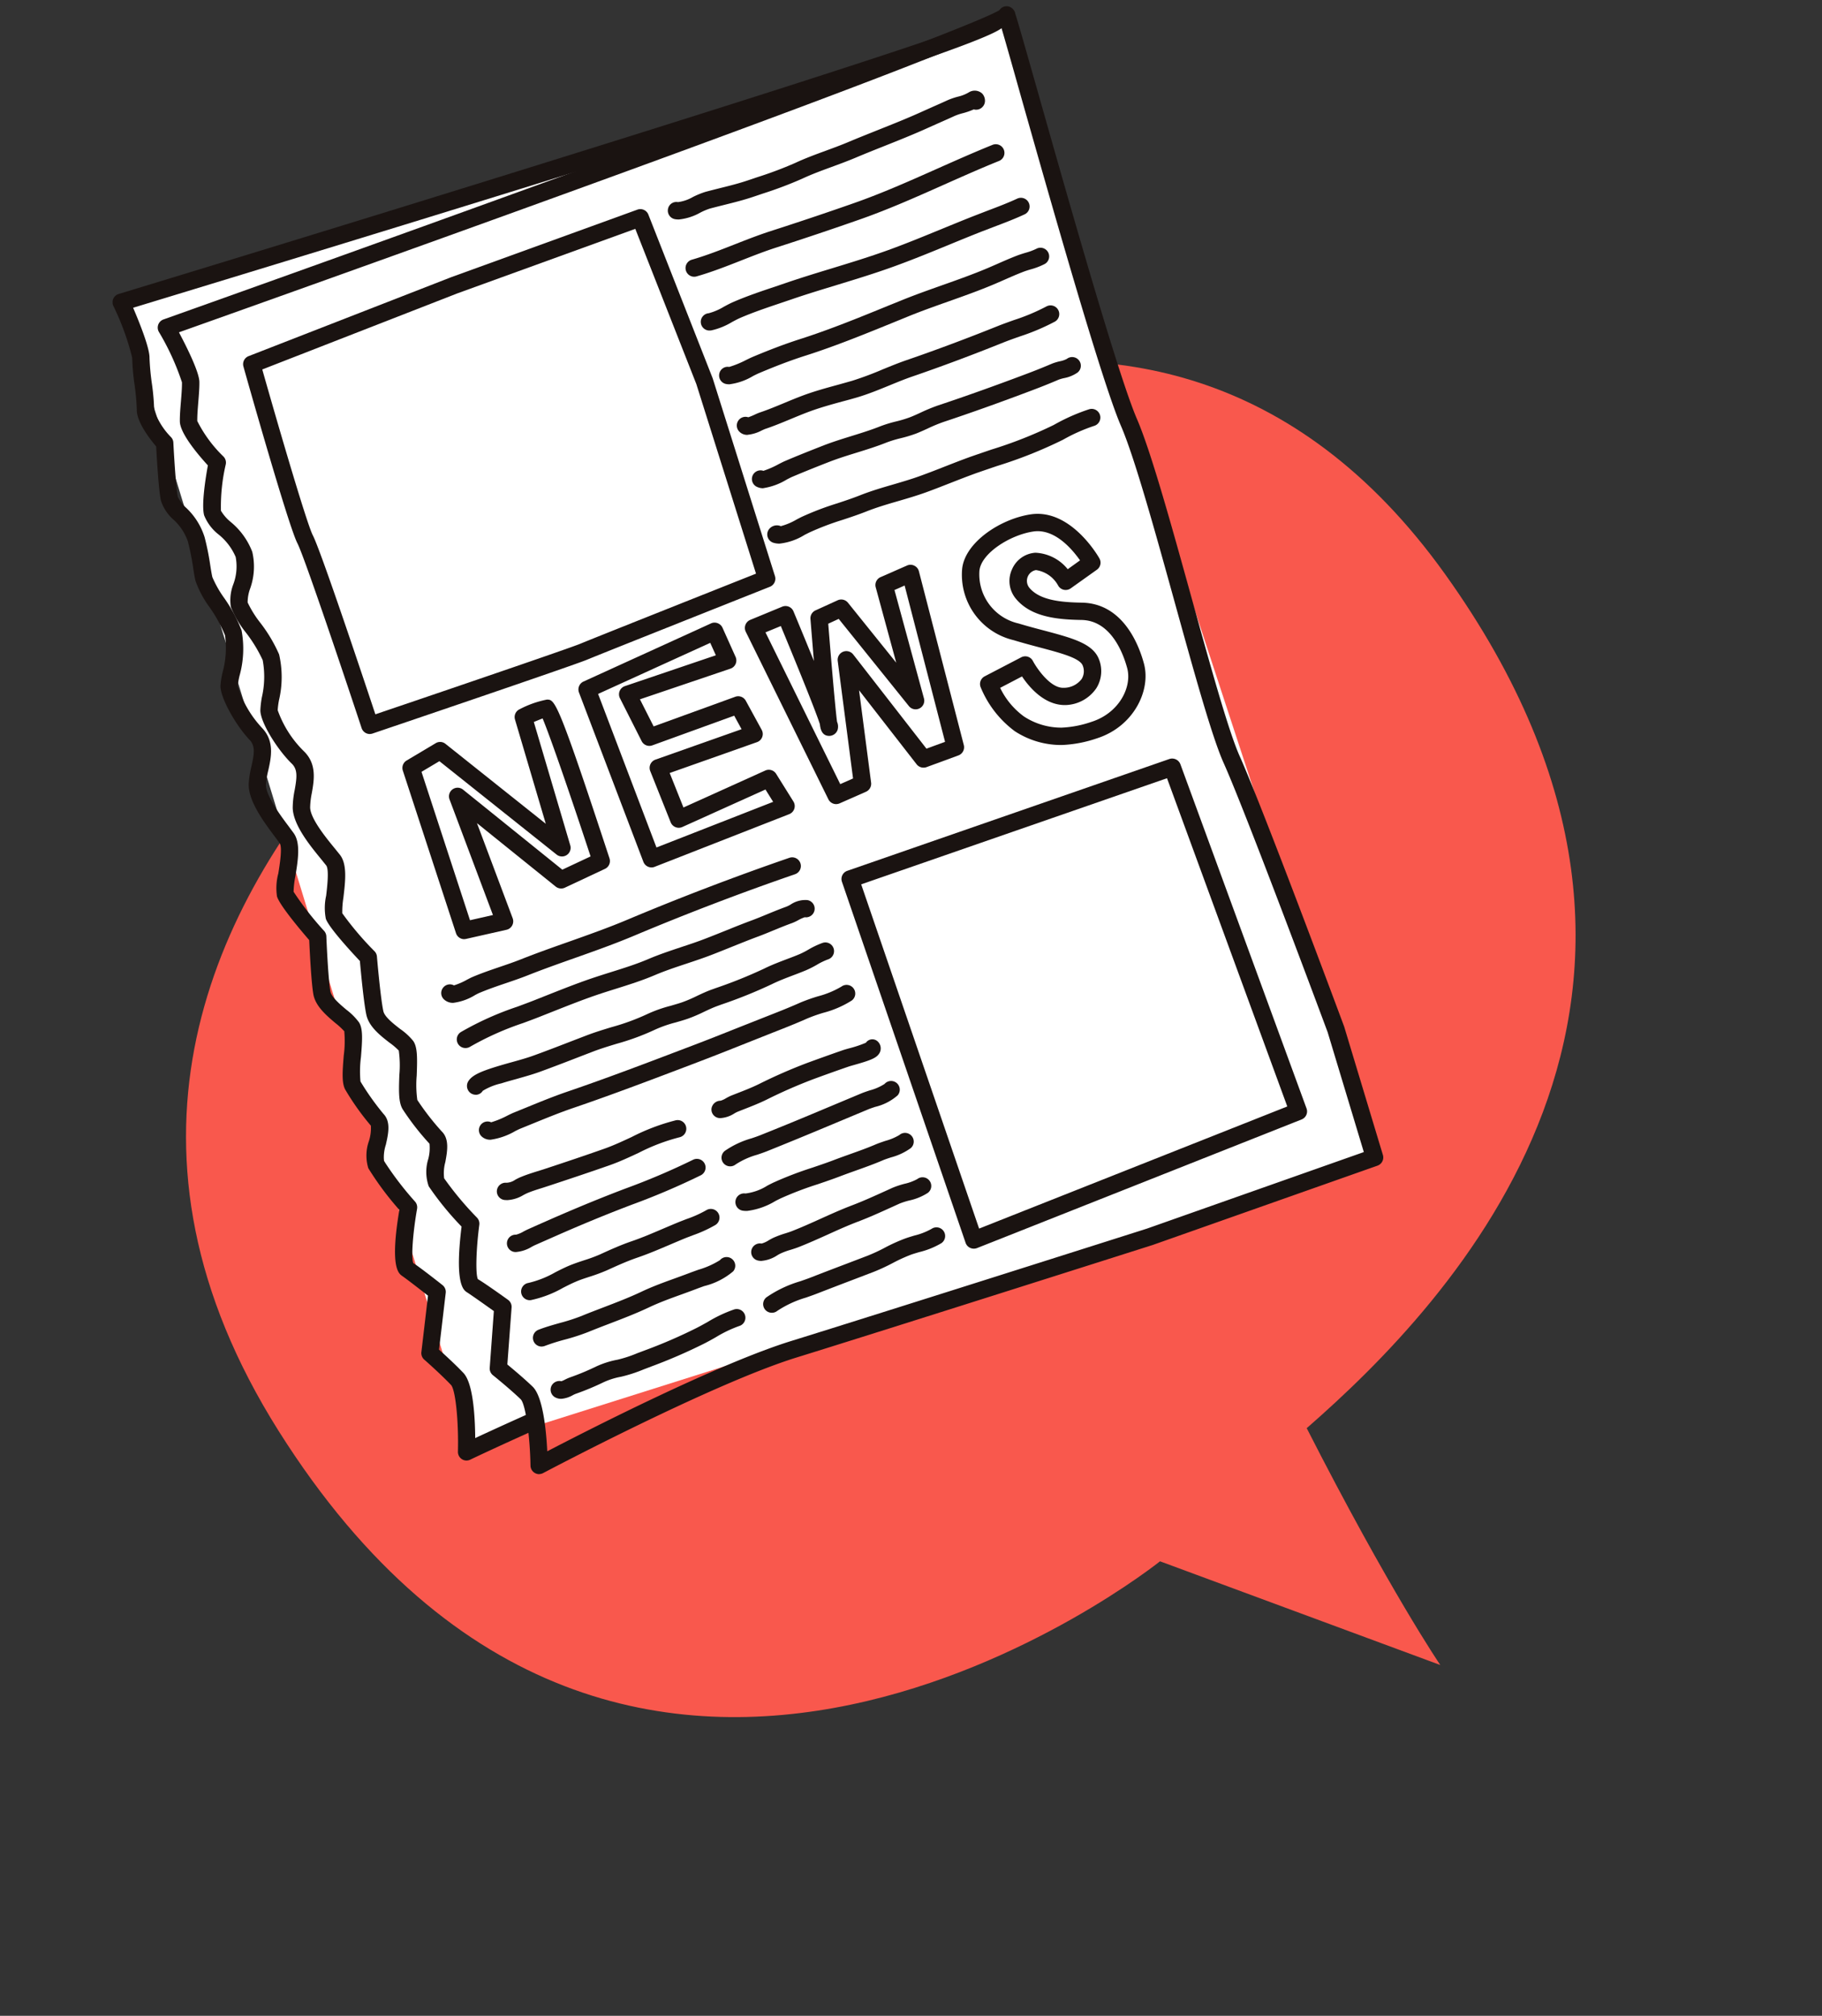 <svg xmlns="http://www.w3.org/2000/svg" xmlns:xlink="http://www.w3.org/1999/xlink" width="189.819" height="209.998" viewBox="0 0 189.819 209.998">
  <rect x="0" y="0" width="189.819" height="209.998" fill="#333333" stroke="none"/>
  <defs>
    <clipPath id="clip-path">
      <rect id="長方形_167" data-name="長方形 167" width="130.81" height="152.048" fill="none"/>
    </clipPath>
  </defs>
  <g id="グループ_8653" data-name="グループ 8653" transform="translate(-1.249 2.501) rotate(-1)">
    <path id="パス_9963" data-name="パス 9963" d="M106.916,144.64,83.192,124.506S16.072,147.237,1.607,80.34,75.092,2.4,75.092,2.4s56.7-16.237,71.17,35.722-25.46,71.444-43.975,78.588C104.6,135.547,106.916,144.64,106.916,144.64Z" transform="matrix(0.946, -0.326, 0.326, 0.946, 0, 71.591)" fill="#f9584d"/>
    <path id="パス_9969" data-name="パス 9969" d="M2.2.265,98.432,0l.338,125.071L0,124.26Z" transform="translate(11.421 30.192) rotate(-17)" fill="#fff"/>
    <g id="グループ_8652" data-name="グループ 8652" transform="translate(12.472 0)">
      <g id="グループ_8651" data-name="グループ 8651" clip-path="url(#clip-path)">
        <path id="パス_9934" data-name="パス 9934" d="M34.783,149.707a.9.9,0,0,1-.9-.944c.136-3.2-.145-6.457-.6-6.959-1.072-1.169-2.722-2.668-2.736-2.682a.9.9,0,0,1-.292-.789l.793-5.87c-.678-.55-2.048-1.662-2.669-2.111-.352-.262-1.265-.934-.159-6.875a31.374,31.374,0,0,1-3.158-4.4,4.52,4.52,0,0,1,.12-2.845,4.414,4.414,0,0,0,.224-1.58,26.778,26.778,0,0,1-2.56-3.727c-.407-.673-.317-1.815-.139-3.62a11.26,11.26,0,0,0,.1-2.535,7.328,7.328,0,0,0-.911-.871c-.913-.8-2.046-1.788-2.244-3.045-.2-1.288-.3-4.594-.332-5.643-1.037-1.242-3.017-3.7-3.274-4.6a5.864,5.864,0,0,1,.178-2.4c.157-.886.487-2.722.193-3.152l-.466-.655c-1.087-1.5-2.728-3.775-2.65-5.557a9.835,9.835,0,0,1,.315-1.826c.31-1.288.468-2.109-.141-2.772-1.364-1.484-2.988-4.413-2.936-5.708a9.4,9.4,0,0,1,.239-1.358,9.566,9.566,0,0,0,.325-3.874,14.829,14.829,0,0,0-1.57-2.968,10.454,10.454,0,0,1-1.406-2.764c-.1-.466-.157-.9-.222-1.375a25.49,25.49,0,0,0-.5-2.74A5.469,5.469,0,0,0,5.935,51.16a4.482,4.482,0,0,1-1.259-1.981c-.223-1.074-.357-4.537-.4-5.662-.661-.808-2-2.61-1.949-3.872a24.873,24.873,0,0,0-.189-2.594,23.8,23.8,0,0,1-.2-2.835,27.206,27.206,0,0,0-1.87-5.425.9.9,0,0,1,.581-1.225C35.419,17.65,87.69,2.419,91.758.383a.905.905,0,0,1,1.112-.3.975.975,0,0,1,.558.926c-.063.85-.145,2.008-91.3,28.018.65,1.595,1.662,4.249,1.616,5.269a25.634,25.634,0,0,0,.189,2.575,23.431,23.431,0,0,1,.2,2.858,7.529,7.529,0,0,0,1.725,2.863.893.893,0,0,1,.216.558c.042,1.272.187,4.766.372,5.668a3.7,3.7,0,0,0,.831,1.131,7.13,7.13,0,0,1,1.88,3.106,27.389,27.389,0,0,1,.535,2.913c.061.434.111.827.2,1.261A11.317,11.317,0,0,0,11.07,59.4a15.459,15.459,0,0,1,1.765,3.421,10.458,10.458,0,0,1-.3,4.757,8.573,8.573,0,0,0-.2,1.047A11.256,11.256,0,0,0,14.8,73.035c1.289,1.406.89,3.079.566,4.42a8.5,8.5,0,0,0-.268,1.482c-.05,1.15,1.485,3.276,2.313,4.42l.491.692c.714,1.039.4,2.793.093,4.491a9.5,9.5,0,0,0-.214,1.606A32.078,32.078,0,0,0,20.9,94.293a.913.913,0,0,1,.212.562c0,.044.1,4.332.319,5.721.094.609.991,1.393,1.647,1.964a6.43,6.43,0,0,1,1.282,1.335c.407.673.317,1.811.138,3.611a11.445,11.445,0,0,0-.095,2.543,27.439,27.439,0,0,0,2.34,3.423c.772.837.46,2.1.187,3.215a4.235,4.235,0,0,0-.223,1.675,32.965,32.965,0,0,0,3.169,4.306.908.908,0,0,1,.191.751c-.493,2.546-.717,5.133-.491,5.645.72.468,3,2.342,3,2.342a.9.9,0,0,1,.323.818l-.8,5.9c.561.521,1.674,1.572,2.5,2.476,1,1.087,1.129,4.585,1.108,6.8,1.257-.558,3.322-1.465,5.807-2.521a.9.9,0,0,1,.707,1.665c-4.118,1.75-7.072,3.093-7.076,3.1a.948.948,0,0,1-.375.082" transform="translate(0 0.792)" fill="#1a1311"/>
        <path id="パス_9935" data-name="パス 9935" d="M37.663,152.048a.891.891,0,0,1-.472-.134.906.906,0,0,1-.432-.77c0-3.209-.42-6.448-.9-6.931-1.121-1.117-2.831-2.543-2.85-2.556a.9.9,0,0,1-.319-.777l.533-5.9c-.7-.518-2.121-1.57-2.757-2-.361-.239-1.3-.871-.453-6.86a31.215,31.215,0,0,1-3.345-4.252,4.5,4.5,0,0,1,0-2.848,4.462,4.462,0,0,0,.155-1.591,27.074,27.074,0,0,1-2.68-3.557c-.472-.707-.433-1.853-.334-3.664a11.207,11.207,0,0,0-.015-2.537,6.849,6.849,0,0,0-.945-.831c-.944-.76-2.119-1.7-2.367-2.948-.256-1.278-.5-4.575-.577-5.62-1.091-1.2-3.173-3.568-3.471-4.46a5.93,5.93,0,0,1,.076-2.407c.121-.888.371-2.734.058-3.15l-.487-.628c-1.152-1.456-2.894-3.658-2.894-5.444a9.578,9.578,0,0,1,.237-1.838c.254-1.3.373-2.126-.261-2.76C11.735,76.152,9.992,73.294,9.992,72a9.816,9.816,0,0,1,.178-1.359,9.52,9.52,0,0,0,.158-3.882,14.849,14.849,0,0,0-1.692-2.892,10.539,10.539,0,0,1-1.528-2.7,4.625,4.625,0,0,1,.292-2.35,5.293,5.293,0,0,0,.3-2.856,6.066,6.066,0,0,0-1.736-2.369,4.786,4.786,0,0,1-1.473-2.027c-.279-1.119.235-3.964.481-5.19-1.045-1.183-2.839-3.395-2.839-4.629,0-.606.076-1.366.153-2.124.067-.7.138-1.392.138-1.948a26.221,26.221,0,0,0-2.317-5.3.9.9,0,0,1,.508-1.282C34.127,19.817,84.557,2.537,88.242.405a.639.639,0,0,1,.107-.128.882.882,0,0,1,.963-.214,1.017,1.017,0,0,1,.546.562.871.871,0,0,1,.042.18c.243.781.952,3.452,2.216,8.222,2.932,11.091,7.842,29.652,9.72,34.208,1.412,3.429,3.416,11.194,5.357,18.7,1.776,6.883,3.614,14,4.724,16.587,2.31,5.4,10.071,27.445,10.4,28.38l3.8,13.437a.905.905,0,0,1-.586,1.1l-23.568,7.857c-.027.007-28.259,8.447-37.283,11.066-8.835,2.566-26.433,11.487-26.612,11.578a.911.911,0,0,1-.409.1m-3.127-11.475c.579.5,1.737,1.5,2.6,2.363,1.041,1.043,1.331,4.535,1.4,6.753,4.272-2.132,17.951-8.82,25.638-11.053,9.02-2.621,37.241-11.053,37.241-11.053l22.723-7.576-3.551-12.554c-.063-.176-8.048-22.868-10.337-28.212-1.167-2.716-2.936-9.582-4.814-16.851-1.922-7.45-3.914-15.152-5.278-18.467-1.924-4.663-6.852-23.3-9.8-34.431C89.518,6.29,88.8,3.585,88.418,2.2,80.332,5.952,38.261,20.331,2.2,32.461c.8,1.572,2.038,4.174,2.038,5.2,0,.606-.076,1.366-.151,2.124-.069.7-.138,1.391-.138,1.947a13.654,13.654,0,0,0,2.673,3.759.9.9,0,0,1,.216.8,19.419,19.419,0,0,0-.588,4.827A4.408,4.408,0,0,0,7.238,52.3a7.506,7.506,0,0,1,2.2,3.156,6.793,6.793,0,0,1-.3,3.859,4.206,4.206,0,0,0-.273,1.408,11.136,11.136,0,0,0,1.272,2.128,15.654,15.654,0,0,1,1.91,3.337,10.518,10.518,0,0,1-.093,4.764A8.067,8.067,0,0,0,11.8,72a11.257,11.257,0,0,0,2.644,4.313c1.349,1.345,1.022,3.03.759,4.384a8.178,8.178,0,0,0-.2,1.492c0,1.156,1.624,3.217,2.5,4.321l.516.663c.76,1.009.516,2.774.283,4.48a9.559,9.559,0,0,0-.145,1.614,32.383,32.383,0,0,0,3.295,4.021.892.892,0,0,1,.237.55c0,.042.294,4.323.569,5.7.118.6,1.047,1.348,1.727,1.893a6.446,6.446,0,0,1,1.337,1.276c.432.653.394,1.794.294,3.6a11.356,11.356,0,0,0,.019,2.543,26.8,26.8,0,0,0,2.484,3.318c.8.808.548,2.082.319,3.209a4.329,4.329,0,0,0-.151,1.683,33.351,33.351,0,0,0,3.352,4.159.913.913,0,0,1,.227.743c-.384,2.566-.495,5.16-.247,5.664.74.443,3.1,2.206,3.1,2.206a.9.9,0,0,1,.359.806Z" transform="translate(4.656 0)" fill="#1a1311"/>
        <path id="パス_9936" data-name="パス 9936" d="M12.549,54.182a.892.892,0,0,1-.418-.1.906.906,0,0,1-.447-.533c-1.532-4.917-5.658-17.978-6.35-19.361-.886-1.775-4.856-16.8-5.3-18.5A.9.9,0,0,1,.589,14.6L21.833,6.747,41.35.05a.9.9,0,0,1,1.139.539l6.4,17.166,6.128,20.717a.906.906,0,0,1-.547,1.1c-.178.065-17.756,6.694-19.185,7.265-1.469.588-21.608,7.022-22.462,7.295a.894.894,0,0,1-.275.046M1.987,16.014C3.744,22.643,6.369,32.206,6.95,33.377c.8,1.6,4.986,14.912,6.191,18.761,7.427-2.373,20.389-6.543,21.474-6.976,1.285-.516,14.94-5.666,18.432-6.982l-5.87-19.852L41.1,2.046l-18.66,6.4Z" transform="translate(13.481 20.467)" fill="#1a1311"/>
        <path id="パス_9937" data-name="パス 9937" d="M6.143,24.8a.9.9,0,0,1-.862-.64L.041,7.135A.9.9,0,0,1,.456,6.086L3.512,4.337a.886.886,0,0,1,1.022.088l10.3,8.505L11.816,2.016A.9.9,0,0,1,12.334.944,10.4,10.4,0,0,1,15.161,0c.85,0,1.1,0,6.245,16.641a.9.9,0,0,1-.491,1.093L16.7,19.623a.916.916,0,0,1-.951-.135L7.667,12.74l3.547,9.972a.913.913,0,0,1-.065.747.9.9,0,0,1-.6.441l-4.218.875a.888.888,0,0,1-.183.021M1.982,7.294,6.764,22.838l2.4-.5L4.855,10.224a.9.9,0,0,1,1.433-.992l10.184,8.508,2.969-1.329c-1.88-6.067-3.983-12.556-4.747-14.457-.258.093-.585.219-.921.353l3.57,12.908a.9.9,0,0,1-1.444.938L3.866,6.216Z" transform="translate(29.341 71.387)" fill="#1a1311"/>
        <path id="パス_9938" data-name="パス 9938" d="M7.306,25.385a.933.933,0,0,1-.382-.084.914.914,0,0,1-.47-.514L.053,7.034A.907.907,0,0,1,.544,5.9L13.929.077a.873.873,0,0,1,.693-.01.9.9,0,0,1,.5.483L16.43,3.607a.9.9,0,0,1-.556,1.217L6.391,7.854,7.769,10.7l8.554-2.938a.9.9,0,0,1,1.093.436l1.6,3.053a.9.9,0,0,1-.514,1.278L9.356,15.583,10.727,19.2l8.587-3.7a.9.9,0,0,1,1.131.367l1.746,2.908a.9.9,0,0,1,.079.764.91.91,0,0,1-.539.548L7.621,25.327a.867.867,0,0,1-.315.059M2.043,7.216l5.8,16.1,12.237-4.541-.778-1.3-8.732,3.758a.906.906,0,0,1-1.2-.51L7.333,15.344a.906.906,0,0,1,.561-1.179l9.03-3.014-.747-1.423L7.6,12.672a.9.9,0,0,1-1.108-.462L4.311,7.705a.9.9,0,0,1,.54-1.255l9.527-3.045L13.816,2.1Z" transform="translate(47.818 63.671)" fill="#1a1311"/>
        <path id="パス_9939" data-name="パス 9939" d="M9.2,24.795a.9.9,0,0,1-.818-.518l-8.3-17.6a.9.9,0,0,1-.021-.718.91.91,0,0,1,.51-.51L3.92,4.134a.9.9,0,0,1,1.171.51c.076.191,1.032,2.6,2.036,5.2-.151-2.258-.273-4.208-.284-4.378a.907.907,0,0,1,.539-.886L9.708,3.568a.9.9,0,0,1,1.075.275L15.7,10.176l-2-7.889a.9.9,0,0,1,.527-1.055L17,.072a.882.882,0,0,1,.758.03.889.889,0,0,1,.47.594L22.59,18.881a.906.906,0,0,1-.583,1.064L18.66,21.109a.918.918,0,0,1-1.02-.313L11.777,12.98l1.087,9.643a.911.911,0,0,1-.55.938L9.55,24.723a.906.906,0,0,1-.35.071M2.134,6.777,9.647,22.721l1.343-.567L9.607,9.882a.907.907,0,0,1,1.624-.646l7.46,9.947,1.95-.678L16.714,2.151,15.648,2.6l2.869,11.324a.9.9,0,0,1-1.591.777L9.788,5.507l-1.1.483c.128,2.05.542,8.5.739,10.232a1.247,1.247,0,0,1,.048.825.927.927,0,0,1-.867.63c-.833,0-.928-.814-.978-1.248C7.158,14.837,4.652,8.453,3.744,6.147Z" transform="translate(65.273 58.002)" fill="#1a1311"/>
        <path id="パス_9940" data-name="パス 9940" d="M10.129,24.121a8.815,8.815,0,0,1-4.9-1.53A10.812,10.812,0,0,1,1.764,17.96a.9.9,0,0,1,.441-1.133l3.834-1.912a.9.9,0,0,1,1.213.4c.374.741,1.746,2.852,3.123,2.852a2.334,2.334,0,0,0,1.922-.883,1.546,1.546,0,0,0,.136-1.4c-.283-.779-2.2-1.325-4.407-1.954-.85-.241-1.779-.506-2.766-.823A7,7,0,0,1,.05,5.587C.394,2.821,4.157.443,7.315.038c4.168-.525,6.944,4.512,7.053,4.718a.9.9,0,0,1-.285,1.173L11.325,7.822a.909.909,0,0,1-.735.132.9.9,0,0,1-.581-.468A3.148,3.148,0,0,0,7.735,5.855h0A1.143,1.143,0,0,0,7.04,7.715c1.064,1.293,3.232,1.54,5.416,1.616,4.319.147,5.887,4.571,6.359,6.463.7,2.778-1.163,6.535-5.041,7.7a12.77,12.77,0,0,1-3.645.627M3.793,18.056a7.963,7.963,0,0,0,2.413,3.015,7.081,7.081,0,0,0,3.922,1.24,10.869,10.869,0,0,0,3.125-.55c2.892-.869,4.3-3.559,3.809-5.527-.376-1.5-1.58-4.993-4.669-5.1-2.606-.086-5.227-.424-6.753-2.275a2.885,2.885,0,0,1-.395-3.127A2.85,2.85,0,0,1,7.714,4.047a4.588,4.588,0,0,1,3.333,1.775l1.3-.9c-.793-1.16-2.569-3.37-4.8-3.091-2.392.3-5.473,2.147-5.7,3.979a5.247,5.247,0,0,0,3.972,5.572c.963.309,1.874.567,2.707.8,2.909.831,5.009,1.431,5.611,3.078a3.353,3.353,0,0,1-.325,3.008,4.016,4.016,0,0,1-3.236,1.7h-.007c-2.184,0-3.744-1.92-4.478-3.06Z" transform="translate(87.959 52.929)" fill="#1a1311"/>
        <path id="パス_9941" data-name="パス 9941" d="M13.128,50.689a.919.919,0,0,1-.393-.09.887.887,0,0,1-.468-.537L.043,12.233A.9.9,0,0,1,.625,11.1L34.376.041a.916.916,0,0,1,1.135.564l12.514,36.08a.9.9,0,0,1-.537,1.142L13.447,50.633a.979.979,0,0,1-.319.056M2.043,12.536,13.7,48.606,46.024,36.446,34.092,2.039Z" transform="translate(74.876 78.663)" fill="#1a1311"/>
        <path id="パス_9942" data-name="パス 9942" d="M1.139,12.884a2.34,2.34,0,0,1-.4-.036A.905.905,0,0,1,.014,11.8a.887.887,0,0,1,1.054-.726,4.136,4.136,0,0,0,1.557-.5,8.74,8.74,0,0,1,1.311-.512c.512-.13,1.014-.243,1.511-.361,1.018-.233,2.027-.466,3.043-.793l.867-.277a39.349,39.349,0,0,0,3.989-1.419c1.054-.47,2.132-.844,3.217-1.221.793-.277,1.591-.552,2.384-.871,1.028-.413,2.061-.8,3.093-1.194,1.54-.583,3.079-1.163,4.589-1.817l1.19-.508c.51-.214,1.018-.426,1.53-.653a7.429,7.429,0,0,1,1.089-.35A3.933,3.933,0,0,0,31.6.154a1.147,1.147,0,0,1,1.366.174,1.107,1.107,0,0,1,.262.864.935.935,0,0,1-1,.8.918.918,0,0,1-.174-.038,7.339,7.339,0,0,1-1.15.378,5.756,5.756,0,0,0-.833.26c-.518.229-1.034.445-1.553.663l-1.175.5c-1.534.665-3.1,1.259-4.665,1.851-1.024.386-2.044.772-3.06,1.182-.821.327-1.645.615-2.466.9-1.037.359-2.067.716-3.077,1.165A40.717,40.717,0,0,1,9.9,10.349l-.856.273c-1.066.344-2.122.589-3.192.835-.489.113-.98.227-1.471.35a6.6,6.6,0,0,0-1.007.405,5.7,5.7,0,0,1-2.237.672" transform="translate(58.002 8.731)" fill="#1a1311"/>
        <path id="パス_9943" data-name="パス 9943" d="M.9,13.254a.905.905,0,0,1-.233-1.779c1.511-.407,3.039-.976,4.516-1.528,1.251-.466,2.5-.929,3.769-1.316,2.925-.883,5.821-1.8,8.709-2.757,2.961-.98,5.882-2.223,8.711-3.423C28.309,1.631,30.239.81,32.2.059a.9.9,0,0,1,.644,1.689C30.907,2.491,29,3.3,27.083,4.113,24.22,5.33,21.262,6.587,18.232,7.59c-2.9.959-5.809,1.882-8.751,2.772-1.232.373-2.447.827-3.664,1.28-1.515.567-3.085,1.152-4.68,1.578a.894.894,0,0,1-.233.033" transform="translate(59.746 14.355)" fill="#1a1311"/>
        <path id="パス_9944" data-name="パス 9944" d="M.9,13.256a.9.9,0,0,1-.128-1.8,6.059,6.059,0,0,0,1.585-.646c.336-.174.663-.342.978-.472,1.446-.6,2.98-1.085,4.464-1.553l1.074-.344c1.591-.514,3.2-.976,4.816-1.437,1.96-.562,3.985-1.142,5.928-1.809,1.885-.646,3.761-1.381,5.635-2.113,1.154-.447,2.306-.9,3.456-1.326l1.3-.476C31.068.9,32.125.519,33.124.077a.9.9,0,0,1,.734,1.654c-1.039.462-2.134.856-3.234,1.251l-1.284.466c-1.139.426-2.283.871-3.427,1.32-1.9.741-3.8,1.481-5.706,2.134-1.989.686-4.038,1.272-6.019,1.84C12.594,9.2,11,9.65,9.432,10.16l-1.083.346c-1.448.46-2.946.934-4.317,1.5-.269.113-.554.26-.846.409a7.131,7.131,0,0,1-2.155.829.675.675,0,0,1-.128.01" transform="translate(61.299 19.981)" fill="#1a1311"/>
        <path id="パス_9945" data-name="パス 9945" d="M1.064,13.659a1.738,1.738,0,0,1-.334-.031.9.9,0,0,1-.714-1.06.887.887,0,0,1,1.047-.716A10.156,10.156,0,0,0,2.756,11.2c.273-.13.52-.245.705-.323C5.32,10.131,6.944,9.552,8.433,9.1c3.142-.94,6.306-2.17,9.368-3.36L19.208,5.2c1.383-.533,2.8-1.005,4.205-1.477,1.591-.531,3.232-1.083,4.8-1.714L29.2,1.6c.674-.284,1.349-.565,2.042-.819.277-.1.575-.189.877-.275a6.436,6.436,0,0,0,1.15-.4.9.9,0,1,1,.844,1.6,7.618,7.618,0,0,1-1.5.542c-.256.071-.51.147-.747.233-.665.243-1.316.516-1.966.789l-1,.414c-1.618.655-3.286,1.213-4.9,1.754-1.385.464-2.77.928-4.13,1.452l-1.4.544c-3.1,1.2-6.3,2.445-9.5,3.4-1.435.43-3.009.995-4.816,1.723-.159.063-.367.164-.6.273a6.362,6.362,0,0,1-2.474.827" transform="translate(63.046 25.215)" fill="#1a1311"/>
        <path id="パス_9946" data-name="パス 9946" d="M1.113,12.944a1.135,1.135,0,0,1-.86-.353.906.906,0,0,1,.963-1.477,6.714,6.714,0,0,0,.657-.256,5.484,5.484,0,0,1,.56-.225c.858-.27,1.7-.606,2.546-.938.631-.252,1.263-.5,1.9-.726,1.217-.435,2.485-.76,3.708-1.07.508-.132,1.018-.264,1.522-.4A33.76,33.76,0,0,0,15.3,6.371c.839-.325,1.679-.653,2.529-.928,3.03-.982,6.222-2.113,9.492-3.358.571-.218,1.157-.415,1.744-.613A21.143,21.143,0,0,0,32.476.109.906.906,0,0,1,33.342,1.7a23.03,23.03,0,0,1-3.7,1.49c-.566.189-1.131.378-1.679.583-3.295,1.259-6.518,2.4-9.578,3.391-.814.264-1.62.579-2.426.894-1.089.422-2.214.863-3.374,1.184-.512.14-1.032.275-1.553.4-1.182.3-2.407.619-3.55,1.026-.613.218-1.225.46-1.834.7-.886.35-1.771.7-2.674.986-.1.031-.233.092-.382.157a3.985,3.985,0,0,1-1.477.426" transform="translate(64.793 31.231)" fill="#1a1311"/>
        <path id="パス_9947" data-name="パス 9947" d="M1.094,13.1a1.348,1.348,0,0,1-.575-.119.9.9,0,0,1,.623-1.691A9.457,9.457,0,0,0,2.783,10.6c.269-.13.493-.239.648-.3,1.316-.535,2.643-1.034,3.979-1.53.978-.363,1.975-.653,2.974-.944s2.023-.588,3.009-.961a13.537,13.537,0,0,1,1.683-.483,12.605,12.605,0,0,0,1.431-.406c.375-.14.751-.3,1.125-.467a18.151,18.151,0,0,1,1.8-.707c2.867-.9,5.874-1.912,9.2-3.1C29.571,1.37,30.5,1.015,31.4.65a5.747,5.747,0,0,1,.8-.229,2.66,2.66,0,0,0,.749-.237.9.9,0,1,1,1.092,1.442,3.668,3.668,0,0,1-1.438.558,4.2,4.2,0,0,0-.533.143c-.913.374-1.87.737-2.833,1.079-3.347,1.2-6.38,2.221-9.267,3.127a16.575,16.575,0,0,0-1.616.638c-.4.176-.808.352-1.215.506a14.168,14.168,0,0,1-1.642.466,12.3,12.3,0,0,0-1.463.416c-1.03.392-2.085.7-3.148,1.009-.957.278-1.914.556-2.85.9-1.32.487-2.629.984-3.93,1.509-.126.053-.313.145-.531.252a6.608,6.608,0,0,1-2.482.866" transform="translate(66.343 36.661)" fill="#1a1311"/>
        <path id="パス_9948" data-name="パス 9948" d="M1.284,13.47a2.168,2.168,0,0,1-.653-.1.907.907,0,0,1-.4-1.465,1.043,1.043,0,0,1,1.2-.252,6.7,6.7,0,0,0,1.662-.668c.2-.1.38-.191.538-.264A30.472,30.472,0,0,1,7.346,9.38c.787-.245,1.57-.491,2.342-.778,1.183-.449,2.4-.781,3.572-1.1.931-.256,1.861-.51,2.77-.823.854-.294,1.694-.6,2.535-.917.94-.348,1.878-.7,2.831-1.02.7-.231,1.4-.455,2.1-.68a44.975,44.975,0,0,0,6.547-2.453A20.119,20.119,0,0,1,33.767.035a.9.9,0,1,1,.483,1.742,18.026,18.026,0,0,0-3.256,1.381,46.647,46.647,0,0,1-6.946,2.627q-1.045.334-2.077.671c-.93.315-1.851.659-2.774,1-.856.319-1.711.638-2.577.936-.947.323-1.912.59-2.882.854-1.133.306-2.3.627-3.41,1.047-.805.3-1.622.558-2.44.812A28.777,28.777,0,0,0,4.379,12.37L3.9,12.6a6.24,6.24,0,0,1-2.621.867" transform="translate(67.769 42.092)" fill="#1a1311"/>
        <path id="パス_9949" data-name="パス 9949" d="M1.253,14.539a1.346,1.346,0,0,1-.978-.376.9.9,0,0,1-.019-1.278.891.891,0,0,1,1.083-.163,7.26,7.26,0,0,0,1.4-.583c.221-.109.4-.2.527-.25.951-.386,1.926-.7,2.9-1.013.739-.237,1.478-.474,2.2-.747,1.639-.617,3.312-1.177,4.988-1.735,2.057-.69,4.182-1.4,6.206-2.212C25.031,3.989,30.893,1.868,36.51.044a.9.9,0,0,1,.558,1.721c-5.58,1.811-11.4,3.918-16.83,6.094-2.071.831-4.222,1.551-6.3,2.246-1.656.554-3.308,1.106-4.93,1.718-.751.282-1.519.527-2.283.772-.936.3-1.866.6-2.777.969-.1.038-.233.109-.4.191a5.728,5.728,0,0,1-2.3.783" transform="translate(32.976 88.261)" fill="#1a1311"/>
        <path id="パス_9950" data-name="パス 9950" d="M.9,14.815a.9.9,0,0,1-.468-1.679,31.886,31.886,0,0,1,5.895-2.527c.6-.21,1.2-.42,1.784-.638L9.495,9.45C11.01,8.88,12.536,8.305,14.07,7.81c.695-.222,1.391-.43,2.088-.636,1.36-.4,2.647-.778,3.92-1.293,1.119-.455,2.279-.818,3.438-1.184.856-.266,1.71-.531,2.547-.841.707-.256,1.408-.525,2.111-.793.934-.359,1.87-.716,2.812-1.045.525-.187,1.045-.39,1.563-.594.659-.258,1.32-.516,1.994-.745a3.557,3.557,0,0,0,.438-.206A2.749,2.749,0,0,1,36.738.024a.9.9,0,1,1-.287,1.784,4.044,4.044,0,0,0-.63.264,4.945,4.945,0,0,1-.7.319c-.652.222-1.284.468-1.916.714-.539.214-1.076.424-1.622.617-.928.325-1.847.678-2.766,1.028-.712.273-1.423.545-2.136.806-.863.317-1.746.592-2.627.869-1.112.348-2.224.695-3.3,1.129-1.358.552-2.749.961-4.092,1.358-.68.2-1.359.4-2.04.619-1.509.487-3.005,1.051-4.5,1.612l-1.387.522c-.594.225-1.2.437-1.811.651a30.488,30.488,0,0,0-5.561,2.369.908.908,0,0,1-.468.13" transform="translate(34.53 92.715)" fill="#1a1311"/>
        <path id="パス_9951" data-name="パス 9951" d="M.907,15.228A.929.929,0,0,1,.4,15.075.925.925,0,0,1,.15,13.8c.392-.611,1.32-.982,2.785-1.415.665-.193,1.2-.336,1.74-.474.8-.208,1.595-.411,2.38-.682,1.456-.5,2.881-1.026,4.317-1.553L12.5,9.267c.887-.324,1.773-.579,2.659-.831A23.366,23.366,0,0,0,18.9,7.142a14.019,14.019,0,0,1,2.453-.822c.4-.111.808-.218,1.2-.344a14.478,14.478,0,0,0,1.528-.621c.523-.237,1.043-.47,1.593-.657l.4-.136a49.032,49.032,0,0,0,5.091-1.947c.764-.363,1.561-.649,2.359-.938.451-.159.9-.321,1.347-.5A8.509,8.509,0,0,0,35.8.721,8.684,8.684,0,0,1,37.307.039a.905.905,0,0,1,.531,1.731,6.875,6.875,0,0,0-1.183.546,10.753,10.753,0,0,1-1.108.538c-.466.186-.938.357-1.41.525-.739.268-1.482.533-2.193.869a49.851,49.851,0,0,1-5.28,2.025l-.409.141c-.493.168-.961.38-1.431.59A15.98,15.98,0,0,1,23.11,7.7c-.42.136-.852.252-1.285.367a12.881,12.881,0,0,0-2.147.711,25.286,25.286,0,0,1-4.023,1.4c-.843.242-1.689.481-2.535.792l-1.127.411c-1.448.533-2.883,1.058-4.35,1.565-.831.285-1.673.5-2.514.724-.52.134-1.037.266-1.553.42a6.374,6.374,0,0,0-1.945.743.851.851,0,0,1-.724.4" transform="translate(35.493 97.185)" fill="#1a1311"/>
        <path id="パス_9952" data-name="パス 9952" d="M1.193,15.481a1.286,1.286,0,0,1-.884-.313.9.9,0,0,1,.97-1.5,9.446,9.446,0,0,0,1.731-.682c.26-.122.48-.222.625-.279L4.947,12.2c1.429-.556,2.852-1.11,4.312-1.582C13.4,9.284,17.6,7.771,21.67,6.3l.694-.249c1.614-.581,3.23-1.19,4.839-1.8L30.1,3.164c1.2-.447,2.407-.894,3.578-1.394a18.546,18.546,0,0,1,1.866-.629A9.433,9.433,0,0,0,38.02.164a.9.9,0,0,1,1.257.228.9.9,0,0,1-.229,1.255,10.46,10.46,0,0,1-2.991,1.225,16.754,16.754,0,0,0-1.674.563c-1.2.508-2.428.969-3.656,1.423L27.844,5.945c-1.62.613-3.245,1.227-4.867,1.809l-.695.252C18.2,9.475,13.977,11,9.816,12.337,8.388,12.8,7,13.34,5.6,13.882l-1.322.512c-.116.046-.292.13-.5.229a7.073,7.073,0,0,1-2.583.858" transform="translate(36.665 101.643)" fill="#1a1311"/>
        <path id="パス_9953" data-name="パス 9953" d="M1.1,8.024a2.685,2.685,0,0,1-.312-.017A.906.906,0,0,1,.007,7a.916.916,0,0,1,1.012-.785,1.69,1.69,0,0,0,.923-.3c.195-.1.392-.2.6-.277.541-.216,1.11-.384,1.675-.552l.684-.2c2.25-.7,4.348-1.36,6.417-2.053.936-.315,1.872-.732,2.812-1.148A21.769,21.769,0,0,1,18.774.016a.9.9,0,0,1,1.06.718.911.911,0,0,1-.72,1.062,20.234,20.234,0,0,0-4.254,1.536c-.969.43-1.968.877-2.971,1.215C9.805,5.241,7.7,5.9,5.6,6.555l-.877.269c-.512.149-1.028.3-1.515.493-.155.063-.306.139-.455.214a3.6,3.6,0,0,1-1.65.493" transform="translate(38.408 115.421)" fill="#1a1311"/>
        <path id="パス_9954" data-name="パス 9954" d="M.943,9.377c-.03,0-.057,0-.082,0A.9.9,0,0,1,.905,7.568a.152.152,0,0,1,.042,0,3.04,3.04,0,0,0,.8-.325c.168-.084.328-.162.47-.222.953-.409,1.91-.808,2.867-1.211l.248-.1c2.541-1.049,4.869-1.95,7.118-2.756A72.415,72.415,0,0,0,19.511.091.9.9,0,0,1,20.3,1.717a74.6,74.6,0,0,1-7.244,2.94c-2.221.8-4.524,1.685-7.032,2.724l-.243.1q-1.429.6-2.854,1.2c-.115.048-.239.111-.367.176a3.758,3.758,0,0,1-1.62.516" transform="translate(39.386 119.493)" fill="#1a1311"/>
        <path id="パス_9955" data-name="パス 9955" d="M.905,9.178a.905.905,0,0,1-.117-1.8A10.42,10.42,0,0,0,3.623,6.311c.483-.235.955-.46,1.4-.642.529-.212,1.07-.382,1.611-.55a16.12,16.12,0,0,0,1.652-.575c.988-.432,2.115-.923,3.3-1.309,1.127-.363,2.224-.812,3.322-1.259.589-.237,1.179-.479,1.775-.708l.7-.258A11.941,11.941,0,0,0,19.448.127a.9.9,0,1,1,.927,1.553A13.747,13.747,0,0,1,18,2.715l-.669.243c-.579.222-1.157.46-1.738.694-1.137.462-2.275.924-3.446,1.3-1.1.357-2.182.831-3.137,1.246a18.819,18.819,0,0,1-1.839.646c-.493.151-.988.3-1.467.5-.412.166-.848.378-1.293.594A11.677,11.677,0,0,1,1.023,9.17a1.181,1.181,0,0,1-.118.008" transform="translate(40.738 124.734)" fill="#1a1311"/>
        <path id="パス_9956" data-name="パス 9956" d="M.906,8.988A.905.905,0,0,1,.587,7.236c.713-.268,1.469-.466,2.235-.669A20.5,20.5,0,0,0,5.1,5.876c.758-.3,1.524-.573,2.29-.852,1.333-.483,2.707-.982,4-1.566,1.173-.533,2.39-.948,3.57-1.351.579-.2,1.162-.4,1.74-.611l.661-.224A8.924,8.924,0,0,0,19.625.311.9.9,0,0,1,20.9.227.9.9,0,0,1,20.983,1.5a7.361,7.361,0,0,1-3.056,1.486l-.6.206c-.586.214-1.179.419-1.775.623-1.14.388-2.317.793-3.41,1.288-1.352.611-2.762,1.123-4.126,1.618-.751.273-1.5.545-2.252.837a22.315,22.315,0,0,1-2.478.755,21.1,21.1,0,0,0-2.059.615.934.934,0,0,1-.317.056" transform="translate(41.9 129.774)" fill="#1a1311"/>
        <path id="パス_9957" data-name="パス 9957" d="M1.1,9.033a1.309,1.309,0,0,1-.651-.172A.91.91,0,0,1,.123,7.622.925.925,0,0,1,1.143,7.2a3.69,3.69,0,0,0,.4-.174,4.487,4.487,0,0,1,.519-.216,25.063,25.063,0,0,0,2.7-1.07,9.352,9.352,0,0,1,2.262-.68,13.138,13.138,0,0,0,2.069-.64l.844-.3a52.419,52.419,0,0,0,5.354-2.209c.386-.185.77-.395,1.16-.6A14.287,14.287,0,0,1,19.27.035a.9.9,0,1,1,.5,1.735A12.949,12.949,0,0,0,17.31,2.895c-.413.227-.825.447-1.236.646A54.889,54.889,0,0,1,10.526,5.83l-.808.292a14.887,14.887,0,0,1-2.35.718,7.554,7.554,0,0,0-1.847.546,27.361,27.361,0,0,1-2.9,1.148,2.833,2.833,0,0,0-.308.134A2.941,2.941,0,0,1,1.1,9.033" transform="translate(43.648 135.209)" fill="#1a1311"/>
        <path id="パス_9958" data-name="パス 9958" d="M.968,7.924c-.042,0-.088,0-.131,0A.9.9,0,0,1,0,6.95a.957.957,0,0,1,.965-.835,2.334,2.334,0,0,0,.566-.248,5.258,5.258,0,0,1,.575-.275l.581-.216c.768-.283,1.526-.562,2.281-.915A53.946,53.946,0,0,1,10.1,2.321c1.238-.428,2.487-.852,3.706-1.251.149-.048.38-.109.657-.18A12.052,12.052,0,0,0,16.207.34.813.813,0,0,1,17.4.191a.987.987,0,0,1,.149,1.333c-.31.44-.93.667-2.629,1.114-.235.063-.436.115-.561.155-1.2.39-2.44.81-3.67,1.238A52.464,52.464,0,0,0,5.733,6.1c-.8.372-1.6.67-2.415.97l-.566.212a3.142,3.142,0,0,0-.372.181,3.026,3.026,0,0,1-1.412.46" transform="translate(60.914 107.366)" fill="#1a1311"/>
        <path id="パス_9959" data-name="パス 9959" d="M.9,8.6a.9.9,0,0,1-.538-1.63A9.385,9.385,0,0,1,3.146,5.723c.323-.1.646-.206.95-.321q3.11-1.18,6.212-2.424l4.384-1.746c.239-.092.537-.189.858-.288A5.378,5.378,0,0,0,17.105.3a.9.9,0,1,1,1.343,1.211,5.436,5.436,0,0,1-2.361,1.16c-.271.086-.527.164-.732.246l-4.377,1.74Q7.861,5.9,4.737,7.093c-.336.126-.684.239-1.041.351a8.06,8.06,0,0,0-2.254.973A.877.877,0,0,1,.9,8.6" transform="translate(61.884 111.733)" fill="#1a1311"/>
        <path id="パス_9960" data-name="パス 9960" d="M1.173,7.843A2.6,2.6,0,0,1,.75,7.809.905.905,0,1,1,1.06,6.025a5.507,5.507,0,0,0,2.31-.787c.239-.117.46-.226.648-.31A37.949,37.949,0,0,1,8.082,3.453c.762-.245,1.522-.485,2.273-.758.548-.2,1.1-.384,1.65-.571.913-.308,1.823-.613,2.707-.974.294-.12.651-.233,1.022-.351A5.816,5.816,0,0,0,17.2.214.9.9,0,0,1,18.47.324.9.9,0,0,1,18.363,1.6a6.239,6.239,0,0,1-2.088.932c-.317.1-.628.193-.88.3-.921.374-1.866.693-2.814,1.012-.538.182-1.079.365-1.614.558-.77.279-1.551.529-2.331.781a35.922,35.922,0,0,0-3.88,1.4c-.174.077-.372.174-.588.279a7.4,7.4,0,0,1-2.995.984" transform="translate(63.239 117.165)" fill="#1a1311"/>
        <path id="パス_9961" data-name="パス 9961" d="M1.088,8.418a1.7,1.7,0,0,1-.369-.04.9.9,0,0,1-.7-1.07.913.913,0,0,1,1.063-.7H1.1a2.7,2.7,0,0,0,.749-.328c.166-.092.326-.178.472-.243a9.959,9.959,0,0,1,1.255-.443c.267-.08.537-.157.8-.262.986-.367,1.945-.781,2.9-1.192,1.083-.466,2.17-.934,3.279-1.335,1.162-.418,2.278-.9,3.4-1.385l.892-.386A9.631,9.631,0,0,1,16.094.645,5.008,5.008,0,0,0,17.427.179a.905.905,0,0,1,1.087,1.448,5.789,5.789,0,0,1-1.961.766,7.747,7.747,0,0,0-1,.3l-.883.382c-1.154.5-2.306,1-3.5,1.427-1.074.388-2.126.839-3.177,1.295-.984.422-1.968.844-2.971,1.221-.307.116-.618.21-.93.3a7.4,7.4,0,0,0-1.026.357c-.109.048-.225.113-.348.181a3.49,3.49,0,0,1-1.628.554" transform="translate(64.794 121.824)" fill="#1a1311"/>
        <path id="パス_9962" data-name="パス 9962" d="M.9,8.6a.9.9,0,0,1-.538-1.63,12.244,12.244,0,0,1,3.539-1.6c.4-.132.8-.262,1.167-.4,1.286-.476,2.566-.938,3.849-1.4l2.023-.732a18.111,18.111,0,0,0,1.809-.8,17.575,17.575,0,0,1,2.21-.951c.279-.092.588-.179.9-.267A7.045,7.045,0,0,0,17.674.148a.9.9,0,1,1,.986,1.515,8.3,8.3,0,0,1-2.319.888c-.285.078-.56.155-.812.235a16.846,16.846,0,0,0-1.987.865,20.388,20.388,0,0,1-1.981.875L9.534,5.26Q7.62,5.949,5.708,6.653c-.392.147-.812.285-1.236.426a11,11,0,0,0-3.03,1.339A.878.878,0,0,1,.9,8.6" transform="translate(65.955 127.06)" fill="#1a1311"/>
      </g>
    </g>
  </g>
</svg>
